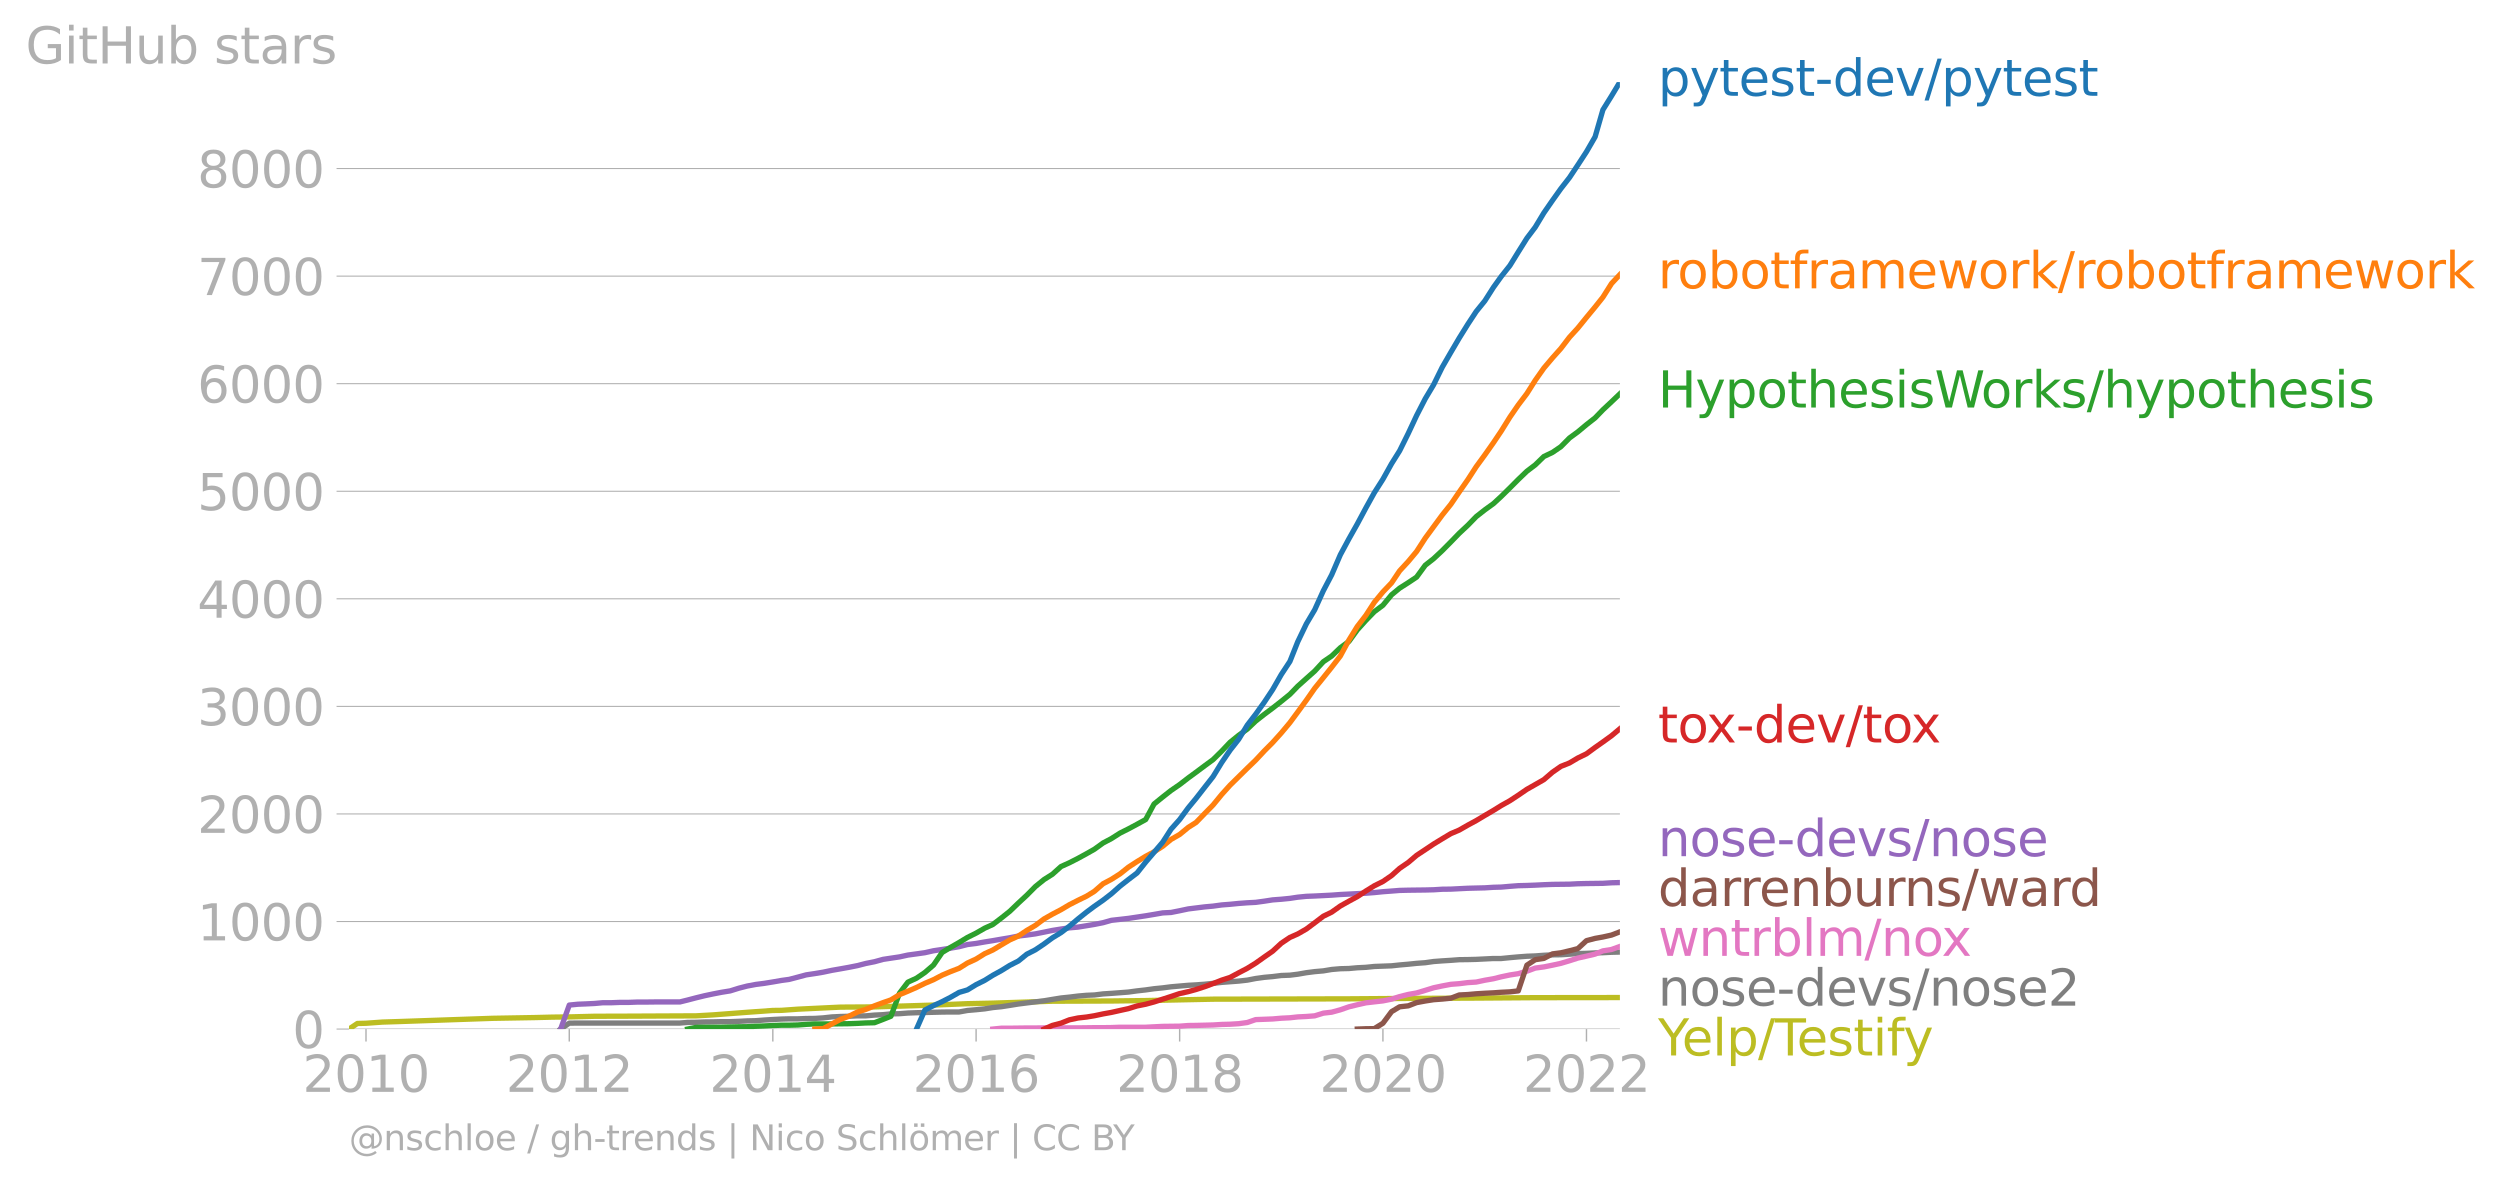 <?xml version="1.0" encoding="utf-8" standalone="no"?>
<!DOCTYPE svg PUBLIC "-//W3C//DTD SVG 1.1//EN"
  "http://www.w3.org/Graphics/SVG/1.1/DTD/svg11.dtd">
<svg xmlns:xlink="http://www.w3.org/1999/xlink" width="702.505pt" height="332.698pt" viewBox="0 0 702.505 332.698" xmlns="http://www.w3.org/2000/svg" version="1.1">
 <defs>
  <style type="text/css">*{stroke-linejoin: round; stroke-linecap: butt}</style>
 </defs>
 <g id="figure_1">
  <g id="patch_1">
   <path d="M 0 332.698 
L 702.505 332.698 
L 702.505 0 
L 0 0 
L 0 332.698 
z
" style="fill: none"/>
  </g>
  <g id="axes_1">
   <g id="patch_2">
    <path d="M 98.073 289.171 
L 455.193 289.171 
L 455.193 23.059 
L 98.073 23.059 
L 98.073 289.171 
z
" style="fill: none"/>
   </g>
   <g id="matplotlib.axis_1">
    <g id="xtick_1">
     <g id="line2d_1">
      <defs>
       <path id="ma6ccd6f52a" d="M 0 0 
L 0 3.5 
" style="stroke: #b0b0b0; stroke-width: 0.4"/>
      </defs>
      <g>
       <use xlink:href="#ma6ccd6f52a" x="102.846" y="289.171" style="fill: #b0b0b0; stroke: #b0b0b0; stroke-width: 0.4"/>
      </g>
     </g>
     <g id="text_1">
      <!-- 2010 -->
      <g style="fill: #b0b0b0" transform="translate(85.031 306.808)scale(0.14 -0.14)">
       <defs>
        <path id="DejaVuSans-32" d="M 1228 531 
L 3431 531 
L 3431 0 
L 469 0 
L 469 531 
Q 828 903 1448 1529 
Q 2069 2156 2228 2338 
Q 2531 2678 2651 2914 
Q 2772 3150 2772 3378 
Q 2772 3750 2511 3984 
Q 2250 4219 1831 4219 
Q 1534 4219 1204 4116 
Q 875 4013 500 3803 
L 500 4441 
Q 881 4594 1212 4672 
Q 1544 4750 1819 4750 
Q 2544 4750 2975 4387 
Q 3406 4025 3406 3419 
Q 3406 3131 3298 2873 
Q 3191 2616 2906 2266 
Q 2828 2175 2409 1742 
Q 1991 1309 1228 531 
z
" transform="scale(0.016)"/>
        <path id="DejaVuSans-30" d="M 2034 4250 
Q 1547 4250 1301 3770 
Q 1056 3291 1056 2328 
Q 1056 1369 1301 889 
Q 1547 409 2034 409 
Q 2525 409 2770 889 
Q 3016 1369 3016 2328 
Q 3016 3291 2770 3770 
Q 2525 4250 2034 4250 
z
M 2034 4750 
Q 2819 4750 3233 4129 
Q 3647 3509 3647 2328 
Q 3647 1150 3233 529 
Q 2819 -91 2034 -91 
Q 1250 -91 836 529 
Q 422 1150 422 2328 
Q 422 3509 836 4129 
Q 1250 4750 2034 4750 
z
" transform="scale(0.016)"/>
        <path id="DejaVuSans-31" d="M 794 531 
L 1825 531 
L 1825 4091 
L 703 3866 
L 703 4441 
L 1819 4666 
L 2450 4666 
L 2450 531 
L 3481 531 
L 3481 0 
L 794 0 
L 794 531 
z
" transform="scale(0.016)"/>
       </defs>
       <use xlink:href="#DejaVuSans-32"/>
       <use xlink:href="#DejaVuSans-30" x="63.623"/>
       <use xlink:href="#DejaVuSans-31" x="127.246"/>
       <use xlink:href="#DejaVuSans-30" x="190.869"/>
      </g>
     </g>
    </g>
    <g id="xtick_2">
     <g id="line2d_2">
      <g>
       <use xlink:href="#ma6ccd6f52a" x="159.967" y="289.171" style="fill: #b0b0b0; stroke: #b0b0b0; stroke-width: 0.4"/>
      </g>
     </g>
     <g id="text_2">
      <!-- 2012 -->
      <g style="fill: #b0b0b0" transform="translate(142.152 306.808)scale(0.14 -0.14)">
       <use xlink:href="#DejaVuSans-32"/>
       <use xlink:href="#DejaVuSans-30" x="63.623"/>
       <use xlink:href="#DejaVuSans-31" x="127.246"/>
       <use xlink:href="#DejaVuSans-32" x="190.869"/>
      </g>
     </g>
    </g>
    <g id="xtick_3">
     <g id="line2d_3">
      <g>
       <use xlink:href="#ma6ccd6f52a" x="217.165" y="289.171" style="fill: #b0b0b0; stroke: #b0b0b0; stroke-width: 0.4"/>
      </g>
     </g>
     <g id="text_3">
      <!-- 2014 -->
      <g style="fill: #b0b0b0" transform="translate(199.35 306.808)scale(0.14 -0.14)">
       <defs>
        <path id="DejaVuSans-34" d="M 2419 4116 
L 825 1625 
L 2419 1625 
L 2419 4116 
z
M 2253 4666 
L 3047 4666 
L 3047 1625 
L 3713 1625 
L 3713 1100 
L 3047 1100 
L 3047 0 
L 2419 0 
L 2419 1100 
L 313 1100 
L 313 1709 
L 2253 4666 
z
" transform="scale(0.016)"/>
       </defs>
       <use xlink:href="#DejaVuSans-32"/>
       <use xlink:href="#DejaVuSans-30" x="63.623"/>
       <use xlink:href="#DejaVuSans-31" x="127.246"/>
       <use xlink:href="#DejaVuSans-34" x="190.869"/>
      </g>
     </g>
    </g>
    <g id="xtick_4">
     <g id="line2d_4">
      <g>
       <use xlink:href="#ma6ccd6f52a" x="274.286" y="289.171" style="fill: #b0b0b0; stroke: #b0b0b0; stroke-width: 0.4"/>
      </g>
     </g>
     <g id="text_4">
      <!-- 2016 -->
      <g style="fill: #b0b0b0" transform="translate(256.471 306.808)scale(0.14 -0.14)">
       <defs>
        <path id="DejaVuSans-36" d="M 2113 2584 
Q 1688 2584 1439 2293 
Q 1191 2003 1191 1497 
Q 1191 994 1439 701 
Q 1688 409 2113 409 
Q 2538 409 2786 701 
Q 3034 994 3034 1497 
Q 3034 2003 2786 2293 
Q 2538 2584 2113 2584 
z
M 3366 4563 
L 3366 3988 
Q 3128 4100 2886 4159 
Q 2644 4219 2406 4219 
Q 1781 4219 1451 3797 
Q 1122 3375 1075 2522 
Q 1259 2794 1537 2939 
Q 1816 3084 2150 3084 
Q 2853 3084 3261 2657 
Q 3669 2231 3669 1497 
Q 3669 778 3244 343 
Q 2819 -91 2113 -91 
Q 1303 -91 875 529 
Q 447 1150 447 2328 
Q 447 3434 972 4092 
Q 1497 4750 2381 4750 
Q 2619 4750 2861 4703 
Q 3103 4656 3366 4563 
z
" transform="scale(0.016)"/>
       </defs>
       <use xlink:href="#DejaVuSans-32"/>
       <use xlink:href="#DejaVuSans-30" x="63.623"/>
       <use xlink:href="#DejaVuSans-31" x="127.246"/>
       <use xlink:href="#DejaVuSans-36" x="190.869"/>
      </g>
     </g>
    </g>
    <g id="xtick_5">
     <g id="line2d_5">
      <g>
       <use xlink:href="#ma6ccd6f52a" x="331.484" y="289.171" style="fill: #b0b0b0; stroke: #b0b0b0; stroke-width: 0.4"/>
      </g>
     </g>
     <g id="text_5">
      <!-- 2018 -->
      <g style="fill: #b0b0b0" transform="translate(313.669 306.808)scale(0.14 -0.14)">
       <defs>
        <path id="DejaVuSans-38" d="M 2034 2216 
Q 1584 2216 1326 1975 
Q 1069 1734 1069 1313 
Q 1069 891 1326 650 
Q 1584 409 2034 409 
Q 2484 409 2743 651 
Q 3003 894 3003 1313 
Q 3003 1734 2745 1975 
Q 2488 2216 2034 2216 
z
M 1403 2484 
Q 997 2584 770 2862 
Q 544 3141 544 3541 
Q 544 4100 942 4425 
Q 1341 4750 2034 4750 
Q 2731 4750 3128 4425 
Q 3525 4100 3525 3541 
Q 3525 3141 3298 2862 
Q 3072 2584 2669 2484 
Q 3125 2378 3379 2068 
Q 3634 1759 3634 1313 
Q 3634 634 3220 271 
Q 2806 -91 2034 -91 
Q 1263 -91 848 271 
Q 434 634 434 1313 
Q 434 1759 690 2068 
Q 947 2378 1403 2484 
z
M 1172 3481 
Q 1172 3119 1398 2916 
Q 1625 2713 2034 2713 
Q 2441 2713 2670 2916 
Q 2900 3119 2900 3481 
Q 2900 3844 2670 4047 
Q 2441 4250 2034 4250 
Q 1625 4250 1398 4047 
Q 1172 3844 1172 3481 
z
" transform="scale(0.016)"/>
       </defs>
       <use xlink:href="#DejaVuSans-32"/>
       <use xlink:href="#DejaVuSans-30" x="63.623"/>
       <use xlink:href="#DejaVuSans-31" x="127.246"/>
       <use xlink:href="#DejaVuSans-38" x="190.869"/>
      </g>
     </g>
    </g>
    <g id="xtick_6">
     <g id="line2d_6">
      <g>
       <use xlink:href="#ma6ccd6f52a" x="388.605" y="289.171" style="fill: #b0b0b0; stroke: #b0b0b0; stroke-width: 0.4"/>
      </g>
     </g>
     <g id="text_6">
      <!-- 2020 -->
      <g style="fill: #b0b0b0" transform="translate(370.79 306.808)scale(0.14 -0.14)">
       <use xlink:href="#DejaVuSans-32"/>
       <use xlink:href="#DejaVuSans-30" x="63.623"/>
       <use xlink:href="#DejaVuSans-32" x="127.246"/>
       <use xlink:href="#DejaVuSans-30" x="190.869"/>
      </g>
     </g>
    </g>
    <g id="xtick_7">
     <g id="line2d_7">
      <g>
       <use xlink:href="#ma6ccd6f52a" x="445.803" y="289.171" style="fill: #b0b0b0; stroke: #b0b0b0; stroke-width: 0.4"/>
      </g>
     </g>
     <g id="text_7">
      <!-- 2022 -->
      <g style="fill: #b0b0b0" transform="translate(427.988 306.808)scale(0.14 -0.14)">
       <use xlink:href="#DejaVuSans-32"/>
       <use xlink:href="#DejaVuSans-30" x="63.623"/>
       <use xlink:href="#DejaVuSans-32" x="127.246"/>
       <use xlink:href="#DejaVuSans-32" x="190.869"/>
      </g>
     </g>
    </g>
   </g>
   <g id="matplotlib.axis_2">
    <g id="ytick_1">
     <g id="line2d_8">
      <path d="M 98.073 289.171 
L 455.193 289.171 
" clip-path="url(#p04bb28c463)" style="fill: none; stroke: #b0b0b0; stroke-width: 0.3; stroke-linecap: square"/>
     </g>
     <g id="line2d_9">
      <defs>
       <path id="m6ac6014860" d="M 0 0 
L -3.5 0 
" style="stroke: #b0b0b0; stroke-width: 0.3"/>
      </defs>
      <g>
       <use xlink:href="#m6ac6014860" x="98.073" y="289.171" style="fill: #b0b0b0; stroke: #b0b0b0; stroke-width: 0.3"/>
      </g>
     </g>
     <g id="text_8">
      <!-- 0 -->
      <g style="fill: #b0b0b0" transform="translate(82.166 294.49)scale(0.14 -0.14)">
       <use xlink:href="#DejaVuSans-30"/>
      </g>
     </g>
    </g>
    <g id="ytick_2">
     <g id="line2d_10">
      <path d="M 98.073 258.944 
L 455.193 258.944 
" clip-path="url(#p04bb28c463)" style="fill: none; stroke: #b0b0b0; stroke-width: 0.3; stroke-linecap: square"/>
     </g>
     <g id="line2d_11">
      <g>
       <use xlink:href="#m6ac6014860" x="98.073" y="258.944" style="fill: #b0b0b0; stroke: #b0b0b0; stroke-width: 0.3"/>
      </g>
     </g>
     <g id="text_9">
      <!-- 1000 -->
      <g style="fill: #b0b0b0" transform="translate(55.443 264.263)scale(0.14 -0.14)">
       <use xlink:href="#DejaVuSans-31"/>
       <use xlink:href="#DejaVuSans-30" x="63.623"/>
       <use xlink:href="#DejaVuSans-30" x="127.246"/>
       <use xlink:href="#DejaVuSans-30" x="190.869"/>
      </g>
     </g>
    </g>
    <g id="ytick_3">
     <g id="line2d_12">
      <path d="M 98.073 228.718 
L 455.193 228.718 
" clip-path="url(#p04bb28c463)" style="fill: none; stroke: #b0b0b0; stroke-width: 0.3; stroke-linecap: square"/>
     </g>
     <g id="line2d_13">
      <g>
       <use xlink:href="#m6ac6014860" x="98.073" y="228.718" style="fill: #b0b0b0; stroke: #b0b0b0; stroke-width: 0.3"/>
      </g>
     </g>
     <g id="text_10">
      <!-- 2000 -->
      <g style="fill: #b0b0b0" transform="translate(55.443 234.037)scale(0.14 -0.14)">
       <use xlink:href="#DejaVuSans-32"/>
       <use xlink:href="#DejaVuSans-30" x="63.623"/>
       <use xlink:href="#DejaVuSans-30" x="127.246"/>
       <use xlink:href="#DejaVuSans-30" x="190.869"/>
      </g>
     </g>
    </g>
    <g id="ytick_4">
     <g id="line2d_14">
      <path d="M 98.073 198.492 
L 455.193 198.492 
" clip-path="url(#p04bb28c463)" style="fill: none; stroke: #b0b0b0; stroke-width: 0.3; stroke-linecap: square"/>
     </g>
     <g id="line2d_15">
      <g>
       <use xlink:href="#m6ac6014860" x="98.073" y="198.492" style="fill: #b0b0b0; stroke: #b0b0b0; stroke-width: 0.3"/>
      </g>
     </g>
     <g id="text_11">
      <!-- 3000 -->
      <g style="fill: #b0b0b0" transform="translate(55.443 203.811)scale(0.14 -0.14)">
       <defs>
        <path id="DejaVuSans-33" d="M 2597 2516 
Q 3050 2419 3304 2112 
Q 3559 1806 3559 1356 
Q 3559 666 3084 287 
Q 2609 -91 1734 -91 
Q 1441 -91 1130 -33 
Q 819 25 488 141 
L 488 750 
Q 750 597 1062 519 
Q 1375 441 1716 441 
Q 2309 441 2620 675 
Q 2931 909 2931 1356 
Q 2931 1769 2642 2001 
Q 2353 2234 1838 2234 
L 1294 2234 
L 1294 2753 
L 1863 2753 
Q 2328 2753 2575 2939 
Q 2822 3125 2822 3475 
Q 2822 3834 2567 4026 
Q 2313 4219 1838 4219 
Q 1578 4219 1281 4162 
Q 984 4106 628 3988 
L 628 4550 
Q 988 4650 1302 4700 
Q 1616 4750 1894 4750 
Q 2613 4750 3031 4423 
Q 3450 4097 3450 3541 
Q 3450 3153 3228 2886 
Q 3006 2619 2597 2516 
z
" transform="scale(0.016)"/>
       </defs>
       <use xlink:href="#DejaVuSans-33"/>
       <use xlink:href="#DejaVuSans-30" x="63.623"/>
       <use xlink:href="#DejaVuSans-30" x="127.246"/>
       <use xlink:href="#DejaVuSans-30" x="190.869"/>
      </g>
     </g>
    </g>
    <g id="ytick_5">
     <g id="line2d_16">
      <path d="M 98.073 168.266 
L 455.193 168.266 
" clip-path="url(#p04bb28c463)" style="fill: none; stroke: #b0b0b0; stroke-width: 0.3; stroke-linecap: square"/>
     </g>
     <g id="line2d_17">
      <g>
       <use xlink:href="#m6ac6014860" x="98.073" y="168.266" style="fill: #b0b0b0; stroke: #b0b0b0; stroke-width: 0.3"/>
      </g>
     </g>
     <g id="text_12">
      <!-- 4000 -->
      <g style="fill: #b0b0b0" transform="translate(55.443 173.585)scale(0.14 -0.14)">
       <use xlink:href="#DejaVuSans-34"/>
       <use xlink:href="#DejaVuSans-30" x="63.623"/>
       <use xlink:href="#DejaVuSans-30" x="127.246"/>
       <use xlink:href="#DejaVuSans-30" x="190.869"/>
      </g>
     </g>
    </g>
    <g id="ytick_6">
     <g id="line2d_18">
      <path d="M 98.073 138.039 
L 455.193 138.039 
" clip-path="url(#p04bb28c463)" style="fill: none; stroke: #b0b0b0; stroke-width: 0.3; stroke-linecap: square"/>
     </g>
     <g id="line2d_19">
      <g>
       <use xlink:href="#m6ac6014860" x="98.073" y="138.039" style="fill: #b0b0b0; stroke: #b0b0b0; stroke-width: 0.3"/>
      </g>
     </g>
     <g id="text_13">
      <!-- 5000 -->
      <g style="fill: #b0b0b0" transform="translate(55.443 143.358)scale(0.14 -0.14)">
       <defs>
        <path id="DejaVuSans-35" d="M 691 4666 
L 3169 4666 
L 3169 4134 
L 1269 4134 
L 1269 2991 
Q 1406 3038 1543 3061 
Q 1681 3084 1819 3084 
Q 2600 3084 3056 2656 
Q 3513 2228 3513 1497 
Q 3513 744 3044 326 
Q 2575 -91 1722 -91 
Q 1428 -91 1123 -41 
Q 819 9 494 109 
L 494 744 
Q 775 591 1075 516 
Q 1375 441 1709 441 
Q 2250 441 2565 725 
Q 2881 1009 2881 1497 
Q 2881 1984 2565 2268 
Q 2250 2553 1709 2553 
Q 1456 2553 1204 2497 
Q 953 2441 691 2322 
L 691 4666 
z
" transform="scale(0.016)"/>
       </defs>
       <use xlink:href="#DejaVuSans-35"/>
       <use xlink:href="#DejaVuSans-30" x="63.623"/>
       <use xlink:href="#DejaVuSans-30" x="127.246"/>
       <use xlink:href="#DejaVuSans-30" x="190.869"/>
      </g>
     </g>
    </g>
    <g id="ytick_7">
     <g id="line2d_20">
      <path d="M 98.073 107.813 
L 455.193 107.813 
" clip-path="url(#p04bb28c463)" style="fill: none; stroke: #b0b0b0; stroke-width: 0.3; stroke-linecap: square"/>
     </g>
     <g id="line2d_21">
      <g>
       <use xlink:href="#m6ac6014860" x="98.073" y="107.813" style="fill: #b0b0b0; stroke: #b0b0b0; stroke-width: 0.3"/>
      </g>
     </g>
     <g id="text_14">
      <!-- 6000 -->
      <g style="fill: #b0b0b0" transform="translate(55.443 113.132)scale(0.14 -0.14)">
       <use xlink:href="#DejaVuSans-36"/>
       <use xlink:href="#DejaVuSans-30" x="63.623"/>
       <use xlink:href="#DejaVuSans-30" x="127.246"/>
       <use xlink:href="#DejaVuSans-30" x="190.869"/>
      </g>
     </g>
    </g>
    <g id="ytick_8">
     <g id="line2d_22">
      <path d="M 98.073 77.587 
L 455.193 77.587 
" clip-path="url(#p04bb28c463)" style="fill: none; stroke: #b0b0b0; stroke-width: 0.3; stroke-linecap: square"/>
     </g>
     <g id="line2d_23">
      <g>
       <use xlink:href="#m6ac6014860" x="98.073" y="77.587" style="fill: #b0b0b0; stroke: #b0b0b0; stroke-width: 0.3"/>
      </g>
     </g>
     <g id="text_15">
      <!-- 7000 -->
      <g style="fill: #b0b0b0" transform="translate(55.443 82.906)scale(0.14 -0.14)">
       <defs>
        <path id="DejaVuSans-37" d="M 525 4666 
L 3525 4666 
L 3525 4397 
L 1831 0 
L 1172 0 
L 2766 4134 
L 525 4134 
L 525 4666 
z
" transform="scale(0.016)"/>
       </defs>
       <use xlink:href="#DejaVuSans-37"/>
       <use xlink:href="#DejaVuSans-30" x="63.623"/>
       <use xlink:href="#DejaVuSans-30" x="127.246"/>
       <use xlink:href="#DejaVuSans-30" x="190.869"/>
      </g>
     </g>
    </g>
    <g id="ytick_9">
     <g id="line2d_24">
      <path d="M 98.073 47.361 
L 455.193 47.361 
" clip-path="url(#p04bb28c463)" style="fill: none; stroke: #b0b0b0; stroke-width: 0.3; stroke-linecap: square"/>
     </g>
     <g id="line2d_25">
      <g>
       <use xlink:href="#m6ac6014860" x="98.073" y="47.361" style="fill: #b0b0b0; stroke: #b0b0b0; stroke-width: 0.3"/>
      </g>
     </g>
     <g id="text_16">
      <!-- 8000 -->
      <g style="fill: #b0b0b0" transform="translate(55.443 52.679)scale(0.14 -0.14)">
       <use xlink:href="#DejaVuSans-38"/>
       <use xlink:href="#DejaVuSans-30" x="63.623"/>
       <use xlink:href="#DejaVuSans-30" x="127.246"/>
       <use xlink:href="#DejaVuSans-30" x="190.869"/>
      </g>
     </g>
    </g>
    <g id="text_17">
     <!-- GitHub stars -->
     <g style="fill: #b0b0b0" transform="translate(7.2 17.838)scale(0.14 -0.14)">
      <defs>
       <path id="DejaVuSans-47" d="M 3809 666 
L 3809 1919 
L 2778 1919 
L 2778 2438 
L 4434 2438 
L 4434 434 
Q 4069 175 3628 42 
Q 3188 -91 2688 -91 
Q 1594 -91 976 548 
Q 359 1188 359 2328 
Q 359 3472 976 4111 
Q 1594 4750 2688 4750 
Q 3144 4750 3555 4637 
Q 3966 4525 4313 4306 
L 4313 3634 
Q 3963 3931 3569 4081 
Q 3175 4231 2741 4231 
Q 1884 4231 1454 3753 
Q 1025 3275 1025 2328 
Q 1025 1384 1454 906 
Q 1884 428 2741 428 
Q 3075 428 3337 486 
Q 3600 544 3809 666 
z
" transform="scale(0.016)"/>
       <path id="DejaVuSans-69" d="M 603 3500 
L 1178 3500 
L 1178 0 
L 603 0 
L 603 3500 
z
M 603 4863 
L 1178 4863 
L 1178 4134 
L 603 4134 
L 603 4863 
z
" transform="scale(0.016)"/>
       <path id="DejaVuSans-74" d="M 1172 4494 
L 1172 3500 
L 2356 3500 
L 2356 3053 
L 1172 3053 
L 1172 1153 
Q 1172 725 1289 603 
Q 1406 481 1766 481 
L 2356 481 
L 2356 0 
L 1766 0 
Q 1100 0 847 248 
Q 594 497 594 1153 
L 594 3053 
L 172 3053 
L 172 3500 
L 594 3500 
L 594 4494 
L 1172 4494 
z
" transform="scale(0.016)"/>
       <path id="DejaVuSans-48" d="M 628 4666 
L 1259 4666 
L 1259 2753 
L 3553 2753 
L 3553 4666 
L 4184 4666 
L 4184 0 
L 3553 0 
L 3553 2222 
L 1259 2222 
L 1259 0 
L 628 0 
L 628 4666 
z
" transform="scale(0.016)"/>
       <path id="DejaVuSans-75" d="M 544 1381 
L 544 3500 
L 1119 3500 
L 1119 1403 
Q 1119 906 1312 657 
Q 1506 409 1894 409 
Q 2359 409 2629 706 
Q 2900 1003 2900 1516 
L 2900 3500 
L 3475 3500 
L 3475 0 
L 2900 0 
L 2900 538 
Q 2691 219 2414 64 
Q 2138 -91 1772 -91 
Q 1169 -91 856 284 
Q 544 659 544 1381 
z
M 1991 3584 
L 1991 3584 
z
" transform="scale(0.016)"/>
       <path id="DejaVuSans-62" d="M 3116 1747 
Q 3116 2381 2855 2742 
Q 2594 3103 2138 3103 
Q 1681 3103 1420 2742 
Q 1159 2381 1159 1747 
Q 1159 1113 1420 752 
Q 1681 391 2138 391 
Q 2594 391 2855 752 
Q 3116 1113 3116 1747 
z
M 1159 2969 
Q 1341 3281 1617 3432 
Q 1894 3584 2278 3584 
Q 2916 3584 3314 3078 
Q 3713 2572 3713 1747 
Q 3713 922 3314 415 
Q 2916 -91 2278 -91 
Q 1894 -91 1617 61 
Q 1341 213 1159 525 
L 1159 0 
L 581 0 
L 581 4863 
L 1159 4863 
L 1159 2969 
z
" transform="scale(0.016)"/>
       <path id="DejaVuSans-20" transform="scale(0.016)"/>
       <path id="DejaVuSans-73" d="M 2834 3397 
L 2834 2853 
Q 2591 2978 2328 3040 
Q 2066 3103 1784 3103 
Q 1356 3103 1142 2972 
Q 928 2841 928 2578 
Q 928 2378 1081 2264 
Q 1234 2150 1697 2047 
L 1894 2003 
Q 2506 1872 2764 1633 
Q 3022 1394 3022 966 
Q 3022 478 2636 193 
Q 2250 -91 1575 -91 
Q 1294 -91 989 -36 
Q 684 19 347 128 
L 347 722 
Q 666 556 975 473 
Q 1284 391 1588 391 
Q 1994 391 2212 530 
Q 2431 669 2431 922 
Q 2431 1156 2273 1281 
Q 2116 1406 1581 1522 
L 1381 1569 
Q 847 1681 609 1914 
Q 372 2147 372 2553 
Q 372 3047 722 3315 
Q 1072 3584 1716 3584 
Q 2034 3584 2315 3537 
Q 2597 3491 2834 3397 
z
" transform="scale(0.016)"/>
       <path id="DejaVuSans-61" d="M 2194 1759 
Q 1497 1759 1228 1600 
Q 959 1441 959 1056 
Q 959 750 1161 570 
Q 1363 391 1709 391 
Q 2188 391 2477 730 
Q 2766 1069 2766 1631 
L 2766 1759 
L 2194 1759 
z
M 3341 1997 
L 3341 0 
L 2766 0 
L 2766 531 
Q 2569 213 2275 61 
Q 1981 -91 1556 -91 
Q 1019 -91 701 211 
Q 384 513 384 1019 
Q 384 1609 779 1909 
Q 1175 2209 1959 2209 
L 2766 2209 
L 2766 2266 
Q 2766 2663 2505 2880 
Q 2244 3097 1772 3097 
Q 1472 3097 1187 3025 
Q 903 2953 641 2809 
L 641 3341 
Q 956 3463 1253 3523 
Q 1550 3584 1831 3584 
Q 2591 3584 2966 3190 
Q 3341 2797 3341 1997 
z
" transform="scale(0.016)"/>
       <path id="DejaVuSans-72" d="M 2631 2963 
Q 2534 3019 2420 3045 
Q 2306 3072 2169 3072 
Q 1681 3072 1420 2755 
Q 1159 2438 1159 1844 
L 1159 0 
L 581 0 
L 581 3500 
L 1159 3500 
L 1159 2956 
Q 1341 3275 1631 3429 
Q 1922 3584 2338 3584 
Q 2397 3584 2469 3576 
Q 2541 3569 2628 3553 
L 2631 2963 
z
" transform="scale(0.016)"/>
      </defs>
      <use xlink:href="#DejaVuSans-47"/>
      <use xlink:href="#DejaVuSans-69" x="77.49"/>
      <use xlink:href="#DejaVuSans-74" x="105.273"/>
      <use xlink:href="#DejaVuSans-48" x="144.482"/>
      <use xlink:href="#DejaVuSans-75" x="219.678"/>
      <use xlink:href="#DejaVuSans-62" x="283.057"/>
      <use xlink:href="#DejaVuSans-20" x="346.533"/>
      <use xlink:href="#DejaVuSans-73" x="378.32"/>
      <use xlink:href="#DejaVuSans-74" x="430.42"/>
      <use xlink:href="#DejaVuSans-61" x="469.629"/>
      <use xlink:href="#DejaVuSans-72" x="530.908"/>
      <use xlink:href="#DejaVuSans-73" x="572.021"/>
     </g>
    </g>
   </g>
   <g id="line2d_26">
    <path d="M 98.073 289.171 
L 100.421 287.599 
L 102.846 287.538 
L 107.463 287.206 
L 112.236 287.055 
L 138.449 286.148 
L 150.42 285.936 
L 155.194 285.816 
L 159.967 285.755 
L 167.087 285.574 
L 176.633 285.544 
L 195.647 285.453 
L 200.42 285.181 
L 209.967 284.455 
L 217.165 283.942 
L 219.591 283.911 
L 224.208 283.579 
L 236.179 283.005 
L 245.726 282.944 
L 250.342 282.793 
L 262.314 282.43 
L 271.86 282.037 
L 278.981 281.886 
L 295.725 281.342 
L 312.314 281.282 
L 317.087 281.221 
L 321.938 281.161 
L 340.874 280.768 
L 379.059 280.677 
L 395.725 280.556 
L 414.818 280.465 
L 431.406 280.345 
L 455.193 280.314 
L 455.193 280.314 
" clip-path="url(#p04bb28c463)" style="fill: none; stroke: #bcbd22; stroke-width: 1.5; stroke-linecap: square"/>
   </g>
   <g id="line2d_27">
    <path d="M 157.541 289.171 
L 159.967 287.508 
L 162.392 287.478 
L 164.661 287.478 
L 167.087 287.478 
L 169.435 287.478 
L 171.86 287.478 
L 174.208 287.478 
L 176.633 287.478 
L 179.059 287.478 
L 181.406 287.478 
L 183.832 287.478 
L 186.179 287.478 
L 188.605 287.478 
L 191.031 287.478 
L 193.222 287.297 
L 195.647 287.266 
L 197.995 287.176 
L 200.42 287.146 
L 202.768 287.085 
L 205.193 287.085 
L 207.619 286.994 
L 209.967 286.873 
L 212.392 286.813 
L 214.74 286.632 
L 217.165 286.481 
L 219.591 286.36 
L 221.782 286.299 
L 224.208 286.299 
L 226.555 286.208 
L 228.981 286.178 
L 231.328 286.027 
L 233.754 285.755 
L 236.179 285.634 
L 238.527 285.574 
L 240.952 285.453 
L 243.3 285.453 
L 245.726 285.241 
L 248.151 285.12 
L 250.342 284.909 
L 252.768 284.848 
L 255.115 284.667 
L 257.541 284.576 
L 259.888 284.516 
L 262.314 284.455 
L 264.74 284.395 
L 267.087 284.365 
L 269.513 284.365 
L 271.86 283.942 
L 274.286 283.73 
L 276.711 283.488 
L 278.981 283.125 
L 281.406 282.884 
L 283.754 282.521 
L 286.179 282.128 
L 288.527 281.826 
L 290.952 281.523 
L 293.378 281.221 
L 295.725 280.828 
L 298.151 280.435 
L 300.499 280.193 
L 302.924 279.891 
L 305.35 279.68 
L 307.541 279.589 
L 309.966 279.287 
L 312.314 279.136 
L 314.739 278.954 
L 317.087 278.773 
L 319.513 278.44 
L 321.938 278.168 
L 324.286 277.836 
L 326.711 277.594 
L 329.059 277.292 
L 331.484 277.08 
L 333.91 276.869 
L 336.101 276.748 
L 338.527 276.566 
L 340.874 276.325 
L 343.3 276.052 
L 345.647 275.871 
L 348.073 275.69 
L 350.498 275.418 
L 352.846 274.964 
L 355.272 274.632 
L 357.619 274.42 
L 360.045 274.118 
L 362.47 274.027 
L 364.661 273.755 
L 367.087 273.332 
L 369.434 273.03 
L 371.86 272.818 
L 374.207 272.425 
L 376.633 272.214 
L 379.059 272.153 
L 381.406 271.942 
L 383.832 271.821 
L 386.179 271.579 
L 388.605 271.488 
L 391.03 271.398 
L 393.3 271.156 
L 395.725 270.944 
L 398.073 270.702 
L 400.498 270.521 
L 402.846 270.189 
L 405.271 270.007 
L 407.697 269.856 
L 410.045 269.675 
L 412.47 269.644 
L 414.818 269.584 
L 417.243 269.463 
L 419.669 269.342 
L 421.86 269.342 
L 424.286 269.1 
L 426.633 268.889 
L 429.059 268.707 
L 431.406 268.617 
L 433.832 268.435 
L 436.257 268.315 
L 438.605 268.284 
L 441.03 268.133 
L 443.378 267.952 
L 445.803 267.891 
L 448.229 267.77 
L 450.42 267.71 
L 452.846 267.589 
L 455.193 267.529 
" clip-path="url(#p04bb28c463)" style="fill: none; stroke: #7f7f7f; stroke-width: 1.5; stroke-linecap: square"/>
   </g>
   <g id="line2d_28">
    <path d="M 278.981 289.171 
L 281.406 288.929 
L 283.754 288.929 
L 286.179 288.899 
L 288.527 288.868 
L 290.952 288.868 
L 293.378 288.838 
L 295.725 288.838 
L 298.151 288.838 
L 300.499 288.838 
L 302.924 288.838 
L 305.35 288.808 
L 307.541 288.778 
L 309.966 288.778 
L 312.314 288.747 
L 314.739 288.657 
L 317.087 288.657 
L 319.513 288.657 
L 321.938 288.657 
L 324.286 288.536 
L 326.711 288.415 
L 329.059 288.385 
L 331.484 288.355 
L 333.91 288.173 
L 336.101 288.143 
L 338.527 288.083 
L 340.874 288.022 
L 343.3 287.871 
L 345.647 287.81 
L 348.073 287.659 
L 350.498 287.327 
L 352.846 286.511 
L 355.272 286.42 
L 357.619 286.329 
L 360.045 286.118 
L 362.47 285.997 
L 364.661 285.755 
L 367.087 285.634 
L 369.434 285.453 
L 371.86 284.697 
L 374.207 284.425 
L 376.633 283.76 
L 379.059 282.914 
L 381.406 282.34 
L 383.832 281.795 
L 386.179 281.523 
L 388.605 281.251 
L 391.03 280.768 
L 393.3 280.042 
L 395.725 279.438 
L 398.073 279.015 
L 400.498 278.289 
L 402.846 277.564 
L 405.271 277.05 
L 407.697 276.597 
L 410.045 276.415 
L 412.47 276.113 
L 414.818 275.962 
L 417.243 275.448 
L 419.669 275.025 
L 421.86 274.481 
L 424.286 273.967 
L 426.633 273.604 
L 429.059 272.909 
L 431.406 272.032 
L 433.832 271.7 
L 436.257 271.216 
L 438.605 270.702 
L 441.03 269.977 
L 443.378 269.221 
L 445.803 268.677 
L 448.229 268.103 
L 450.42 267.196 
L 452.846 266.803 
L 455.193 265.957 
" clip-path="url(#p04bb28c463)" style="fill: none; stroke: #e377c2; stroke-width: 1.5; stroke-linecap: square"/>
   </g>
   <g id="text_18">
    <!-- pytest-dev/pytest -->
    <g style="fill: #1f77b4" transform="translate(465.907 26.922)scale(0.14 -0.14)">
     <defs>
      <path id="DejaVuSans-70" d="M 1159 525 
L 1159 -1331 
L 581 -1331 
L 581 3500 
L 1159 3500 
L 1159 2969 
Q 1341 3281 1617 3432 
Q 1894 3584 2278 3584 
Q 2916 3584 3314 3078 
Q 3713 2572 3713 1747 
Q 3713 922 3314 415 
Q 2916 -91 2278 -91 
Q 1894 -91 1617 61 
Q 1341 213 1159 525 
z
M 3116 1747 
Q 3116 2381 2855 2742 
Q 2594 3103 2138 3103 
Q 1681 3103 1420 2742 
Q 1159 2381 1159 1747 
Q 1159 1113 1420 752 
Q 1681 391 2138 391 
Q 2594 391 2855 752 
Q 3116 1113 3116 1747 
z
" transform="scale(0.016)"/>
      <path id="DejaVuSans-79" d="M 2059 -325 
Q 1816 -950 1584 -1140 
Q 1353 -1331 966 -1331 
L 506 -1331 
L 506 -850 
L 844 -850 
Q 1081 -850 1212 -737 
Q 1344 -625 1503 -206 
L 1606 56 
L 191 3500 
L 800 3500 
L 1894 763 
L 2988 3500 
L 3597 3500 
L 2059 -325 
z
" transform="scale(0.016)"/>
      <path id="DejaVuSans-65" d="M 3597 1894 
L 3597 1613 
L 953 1613 
Q 991 1019 1311 708 
Q 1631 397 2203 397 
Q 2534 397 2845 478 
Q 3156 559 3463 722 
L 3463 178 
Q 3153 47 2828 -22 
Q 2503 -91 2169 -91 
Q 1331 -91 842 396 
Q 353 884 353 1716 
Q 353 2575 817 3079 
Q 1281 3584 2069 3584 
Q 2775 3584 3186 3129 
Q 3597 2675 3597 1894 
z
M 3022 2063 
Q 3016 2534 2758 2815 
Q 2500 3097 2075 3097 
Q 1594 3097 1305 2825 
Q 1016 2553 972 2059 
L 3022 2063 
z
" transform="scale(0.016)"/>
      <path id="DejaVuSans-2d" d="M 313 2009 
L 1997 2009 
L 1997 1497 
L 313 1497 
L 313 2009 
z
" transform="scale(0.016)"/>
      <path id="DejaVuSans-64" d="M 2906 2969 
L 2906 4863 
L 3481 4863 
L 3481 0 
L 2906 0 
L 2906 525 
Q 2725 213 2448 61 
Q 2172 -91 1784 -91 
Q 1150 -91 751 415 
Q 353 922 353 1747 
Q 353 2572 751 3078 
Q 1150 3584 1784 3584 
Q 2172 3584 2448 3432 
Q 2725 3281 2906 2969 
z
M 947 1747 
Q 947 1113 1208 752 
Q 1469 391 1925 391 
Q 2381 391 2643 752 
Q 2906 1113 2906 1747 
Q 2906 2381 2643 2742 
Q 2381 3103 1925 3103 
Q 1469 3103 1208 2742 
Q 947 2381 947 1747 
z
" transform="scale(0.016)"/>
      <path id="DejaVuSans-76" d="M 191 3500 
L 800 3500 
L 1894 563 
L 2988 3500 
L 3597 3500 
L 2284 0 
L 1503 0 
L 191 3500 
z
" transform="scale(0.016)"/>
      <path id="DejaVuSans-2f" d="M 1625 4666 
L 2156 4666 
L 531 -594 
L 0 -594 
L 1625 4666 
z
" transform="scale(0.016)"/>
     </defs>
     <use xlink:href="#DejaVuSans-70"/>
     <use xlink:href="#DejaVuSans-79" x="63.477"/>
     <use xlink:href="#DejaVuSans-74" x="122.656"/>
     <use xlink:href="#DejaVuSans-65" x="161.865"/>
     <use xlink:href="#DejaVuSans-73" x="223.389"/>
     <use xlink:href="#DejaVuSans-74" x="275.488"/>
     <use xlink:href="#DejaVuSans-2d" x="314.697"/>
     <use xlink:href="#DejaVuSans-64" x="350.781"/>
     <use xlink:href="#DejaVuSans-65" x="414.258"/>
     <use xlink:href="#DejaVuSans-76" x="475.781"/>
     <use xlink:href="#DejaVuSans-2f" x="534.961"/>
     <use xlink:href="#DejaVuSans-70" x="568.652"/>
     <use xlink:href="#DejaVuSans-79" x="632.129"/>
     <use xlink:href="#DejaVuSans-74" x="691.309"/>
     <use xlink:href="#DejaVuSans-65" x="730.518"/>
     <use xlink:href="#DejaVuSans-73" x="792.041"/>
     <use xlink:href="#DejaVuSans-74" x="844.141"/>
    </g>
   </g>
   <g id="text_19">
    <!-- robotframework/robotframework -->
    <g style="fill: #ff7f0e" transform="translate(465.907 81.027)scale(0.14 -0.14)">
     <defs>
      <path id="DejaVuSans-6f" d="M 1959 3097 
Q 1497 3097 1228 2736 
Q 959 2375 959 1747 
Q 959 1119 1226 758 
Q 1494 397 1959 397 
Q 2419 397 2687 759 
Q 2956 1122 2956 1747 
Q 2956 2369 2687 2733 
Q 2419 3097 1959 3097 
z
M 1959 3584 
Q 2709 3584 3137 3096 
Q 3566 2609 3566 1747 
Q 3566 888 3137 398 
Q 2709 -91 1959 -91 
Q 1206 -91 779 398 
Q 353 888 353 1747 
Q 353 2609 779 3096 
Q 1206 3584 1959 3584 
z
" transform="scale(0.016)"/>
      <path id="DejaVuSans-66" d="M 2375 4863 
L 2375 4384 
L 1825 4384 
Q 1516 4384 1395 4259 
Q 1275 4134 1275 3809 
L 1275 3500 
L 2222 3500 
L 2222 3053 
L 1275 3053 
L 1275 0 
L 697 0 
L 697 3053 
L 147 3053 
L 147 3500 
L 697 3500 
L 697 3744 
Q 697 4328 969 4595 
Q 1241 4863 1831 4863 
L 2375 4863 
z
" transform="scale(0.016)"/>
      <path id="DejaVuSans-6d" d="M 3328 2828 
Q 3544 3216 3844 3400 
Q 4144 3584 4550 3584 
Q 5097 3584 5394 3201 
Q 5691 2819 5691 2113 
L 5691 0 
L 5113 0 
L 5113 2094 
Q 5113 2597 4934 2840 
Q 4756 3084 4391 3084 
Q 3944 3084 3684 2787 
Q 3425 2491 3425 1978 
L 3425 0 
L 2847 0 
L 2847 2094 
Q 2847 2600 2669 2842 
Q 2491 3084 2119 3084 
Q 1678 3084 1418 2786 
Q 1159 2488 1159 1978 
L 1159 0 
L 581 0 
L 581 3500 
L 1159 3500 
L 1159 2956 
Q 1356 3278 1631 3431 
Q 1906 3584 2284 3584 
Q 2666 3584 2933 3390 
Q 3200 3197 3328 2828 
z
" transform="scale(0.016)"/>
      <path id="DejaVuSans-77" d="M 269 3500 
L 844 3500 
L 1563 769 
L 2278 3500 
L 2956 3500 
L 3675 769 
L 4391 3500 
L 4966 3500 
L 4050 0 
L 3372 0 
L 2619 2869 
L 1863 0 
L 1184 0 
L 269 3500 
z
" transform="scale(0.016)"/>
      <path id="DejaVuSans-6b" d="M 581 4863 
L 1159 4863 
L 1159 1991 
L 2875 3500 
L 3609 3500 
L 1753 1863 
L 3688 0 
L 2938 0 
L 1159 1709 
L 1159 0 
L 581 0 
L 581 4863 
z
" transform="scale(0.016)"/>
     </defs>
     <use xlink:href="#DejaVuSans-72"/>
     <use xlink:href="#DejaVuSans-6f" x="38.863"/>
     <use xlink:href="#DejaVuSans-62" x="100.045"/>
     <use xlink:href="#DejaVuSans-6f" x="163.521"/>
     <use xlink:href="#DejaVuSans-74" x="224.703"/>
     <use xlink:href="#DejaVuSans-66" x="263.912"/>
     <use xlink:href="#DejaVuSans-72" x="299.117"/>
     <use xlink:href="#DejaVuSans-61" x="340.23"/>
     <use xlink:href="#DejaVuSans-6d" x="401.51"/>
     <use xlink:href="#DejaVuSans-65" x="498.922"/>
     <use xlink:href="#DejaVuSans-77" x="560.445"/>
     <use xlink:href="#DejaVuSans-6f" x="642.232"/>
     <use xlink:href="#DejaVuSans-72" x="703.414"/>
     <use xlink:href="#DejaVuSans-6b" x="744.527"/>
     <use xlink:href="#DejaVuSans-2f" x="802.438"/>
     <use xlink:href="#DejaVuSans-72" x="836.129"/>
     <use xlink:href="#DejaVuSans-6f" x="874.992"/>
     <use xlink:href="#DejaVuSans-62" x="936.174"/>
     <use xlink:href="#DejaVuSans-6f" x="999.65"/>
     <use xlink:href="#DejaVuSans-74" x="1060.832"/>
     <use xlink:href="#DejaVuSans-66" x="1100.041"/>
     <use xlink:href="#DejaVuSans-72" x="1135.246"/>
     <use xlink:href="#DejaVuSans-61" x="1176.359"/>
     <use xlink:href="#DejaVuSans-6d" x="1237.639"/>
     <use xlink:href="#DejaVuSans-65" x="1335.051"/>
     <use xlink:href="#DejaVuSans-77" x="1396.574"/>
     <use xlink:href="#DejaVuSans-6f" x="1478.361"/>
     <use xlink:href="#DejaVuSans-72" x="1539.543"/>
     <use xlink:href="#DejaVuSans-6b" x="1580.656"/>
    </g>
   </g>
   <g id="text_20">
    <!-- HypothesisWorks/hypothesis -->
    <g style="fill: #2ca02c" transform="translate(465.907 114.517)scale(0.14 -0.14)">
     <defs>
      <path id="DejaVuSans-68" d="M 3513 2113 
L 3513 0 
L 2938 0 
L 2938 2094 
Q 2938 2591 2744 2837 
Q 2550 3084 2163 3084 
Q 1697 3084 1428 2787 
Q 1159 2491 1159 1978 
L 1159 0 
L 581 0 
L 581 4863 
L 1159 4863 
L 1159 2956 
Q 1366 3272 1645 3428 
Q 1925 3584 2291 3584 
Q 2894 3584 3203 3211 
Q 3513 2838 3513 2113 
z
" transform="scale(0.016)"/>
      <path id="DejaVuSans-57" d="M 213 4666 
L 850 4666 
L 1831 722 
L 2809 4666 
L 3519 4666 
L 4500 722 
L 5478 4666 
L 6119 4666 
L 4947 0 
L 4153 0 
L 3169 4050 
L 2175 0 
L 1381 0 
L 213 4666 
z
" transform="scale(0.016)"/>
     </defs>
     <use xlink:href="#DejaVuSans-48"/>
     <use xlink:href="#DejaVuSans-79" x="75.195"/>
     <use xlink:href="#DejaVuSans-70" x="134.375"/>
     <use xlink:href="#DejaVuSans-6f" x="197.852"/>
     <use xlink:href="#DejaVuSans-74" x="259.033"/>
     <use xlink:href="#DejaVuSans-68" x="298.242"/>
     <use xlink:href="#DejaVuSans-65" x="361.621"/>
     <use xlink:href="#DejaVuSans-73" x="423.145"/>
     <use xlink:href="#DejaVuSans-69" x="475.244"/>
     <use xlink:href="#DejaVuSans-73" x="503.027"/>
     <use xlink:href="#DejaVuSans-57" x="555.127"/>
     <use xlink:href="#DejaVuSans-6f" x="648.129"/>
     <use xlink:href="#DejaVuSans-72" x="709.311"/>
     <use xlink:href="#DejaVuSans-6b" x="750.424"/>
     <use xlink:href="#DejaVuSans-73" x="808.334"/>
     <use xlink:href="#DejaVuSans-2f" x="860.434"/>
     <use xlink:href="#DejaVuSans-68" x="894.125"/>
     <use xlink:href="#DejaVuSans-79" x="957.504"/>
     <use xlink:href="#DejaVuSans-70" x="1016.684"/>
     <use xlink:href="#DejaVuSans-6f" x="1080.16"/>
     <use xlink:href="#DejaVuSans-74" x="1141.342"/>
     <use xlink:href="#DejaVuSans-68" x="1180.551"/>
     <use xlink:href="#DejaVuSans-65" x="1243.93"/>
     <use xlink:href="#DejaVuSans-73" x="1305.453"/>
     <use xlink:href="#DejaVuSans-69" x="1357.553"/>
     <use xlink:href="#DejaVuSans-73" x="1385.336"/>
    </g>
   </g>
   <g id="text_21">
    <!-- tox-dev/tox -->
    <g style="fill: #d62728" transform="translate(465.907 208.642)scale(0.14 -0.14)">
     <defs>
      <path id="DejaVuSans-78" d="M 3513 3500 
L 2247 1797 
L 3578 0 
L 2900 0 
L 1881 1375 
L 863 0 
L 184 0 
L 1544 1831 
L 300 3500 
L 978 3500 
L 1906 2253 
L 2834 3500 
L 3513 3500 
z
" transform="scale(0.016)"/>
     </defs>
     <use xlink:href="#DejaVuSans-74"/>
     <use xlink:href="#DejaVuSans-6f" x="39.209"/>
     <use xlink:href="#DejaVuSans-78" x="97.266"/>
     <use xlink:href="#DejaVuSans-2d" x="156.445"/>
     <use xlink:href="#DejaVuSans-64" x="192.529"/>
     <use xlink:href="#DejaVuSans-65" x="256.006"/>
     <use xlink:href="#DejaVuSans-76" x="317.529"/>
     <use xlink:href="#DejaVuSans-2f" x="376.709"/>
     <use xlink:href="#DejaVuSans-74" x="410.4"/>
     <use xlink:href="#DejaVuSans-6f" x="449.609"/>
     <use xlink:href="#DejaVuSans-78" x="507.666"/>
    </g>
   </g>
   <g id="text_22">
    <!-- nose-devs/nose -->
    <g style="fill: #9467bd" transform="translate(465.907 240.593)scale(0.14 -0.14)">
     <defs>
      <path id="DejaVuSans-6e" d="M 3513 2113 
L 3513 0 
L 2938 0 
L 2938 2094 
Q 2938 2591 2744 2837 
Q 2550 3084 2163 3084 
Q 1697 3084 1428 2787 
Q 1159 2491 1159 1978 
L 1159 0 
L 581 0 
L 581 3500 
L 1159 3500 
L 1159 2956 
Q 1366 3272 1645 3428 
Q 1925 3584 2291 3584 
Q 2894 3584 3203 3211 
Q 3513 2838 3513 2113 
z
" transform="scale(0.016)"/>
     </defs>
     <use xlink:href="#DejaVuSans-6e"/>
     <use xlink:href="#DejaVuSans-6f" x="63.379"/>
     <use xlink:href="#DejaVuSans-73" x="124.561"/>
     <use xlink:href="#DejaVuSans-65" x="176.66"/>
     <use xlink:href="#DejaVuSans-2d" x="238.184"/>
     <use xlink:href="#DejaVuSans-64" x="274.268"/>
     <use xlink:href="#DejaVuSans-65" x="337.744"/>
     <use xlink:href="#DejaVuSans-76" x="399.268"/>
     <use xlink:href="#DejaVuSans-73" x="458.447"/>
     <use xlink:href="#DejaVuSans-2f" x="510.547"/>
     <use xlink:href="#DejaVuSans-6e" x="544.238"/>
     <use xlink:href="#DejaVuSans-6f" x="607.617"/>
     <use xlink:href="#DejaVuSans-73" x="668.799"/>
     <use xlink:href="#DejaVuSans-65" x="720.898"/>
    </g>
   </g>
   <g id="text_23">
    <!-- darrenburns/ward -->
    <g style="fill: #8c564b" transform="translate(465.907 254.593)scale(0.14 -0.14)">
     <use xlink:href="#DejaVuSans-64"/>
     <use xlink:href="#DejaVuSans-61" x="63.477"/>
     <use xlink:href="#DejaVuSans-72" x="124.756"/>
     <use xlink:href="#DejaVuSans-72" x="164.119"/>
     <use xlink:href="#DejaVuSans-65" x="202.982"/>
     <use xlink:href="#DejaVuSans-6e" x="264.506"/>
     <use xlink:href="#DejaVuSans-62" x="327.885"/>
     <use xlink:href="#DejaVuSans-75" x="391.361"/>
     <use xlink:href="#DejaVuSans-72" x="454.74"/>
     <use xlink:href="#DejaVuSans-6e" x="494.104"/>
     <use xlink:href="#DejaVuSans-73" x="557.482"/>
     <use xlink:href="#DejaVuSans-2f" x="609.582"/>
     <use xlink:href="#DejaVuSans-77" x="643.273"/>
     <use xlink:href="#DejaVuSans-61" x="725.061"/>
     <use xlink:href="#DejaVuSans-72" x="786.34"/>
     <use xlink:href="#DejaVuSans-64" x="825.703"/>
    </g>
   </g>
   <g id="text_24">
    <!-- wntrblm/nox -->
    <g style="fill: #e377c2" transform="translate(465.907 268.593)scale(0.14 -0.14)">
     <defs>
      <path id="DejaVuSans-6c" d="M 603 4863 
L 1178 4863 
L 1178 0 
L 603 0 
L 603 4863 
z
" transform="scale(0.016)"/>
     </defs>
     <use xlink:href="#DejaVuSans-77"/>
     <use xlink:href="#DejaVuSans-6e" x="81.787"/>
     <use xlink:href="#DejaVuSans-74" x="145.166"/>
     <use xlink:href="#DejaVuSans-72" x="184.375"/>
     <use xlink:href="#DejaVuSans-62" x="225.488"/>
     <use xlink:href="#DejaVuSans-6c" x="288.965"/>
     <use xlink:href="#DejaVuSans-6d" x="316.748"/>
     <use xlink:href="#DejaVuSans-2f" x="414.16"/>
     <use xlink:href="#DejaVuSans-6e" x="447.852"/>
     <use xlink:href="#DejaVuSans-6f" x="511.23"/>
     <use xlink:href="#DejaVuSans-78" x="569.287"/>
    </g>
   </g>
   <g id="text_25">
    <!-- nose-devs/nose2 -->
    <g style="fill: #7f7f7f" transform="translate(465.907 282.593)scale(0.14 -0.14)">
     <use xlink:href="#DejaVuSans-6e"/>
     <use xlink:href="#DejaVuSans-6f" x="63.379"/>
     <use xlink:href="#DejaVuSans-73" x="124.561"/>
     <use xlink:href="#DejaVuSans-65" x="176.66"/>
     <use xlink:href="#DejaVuSans-2d" x="238.184"/>
     <use xlink:href="#DejaVuSans-64" x="274.268"/>
     <use xlink:href="#DejaVuSans-65" x="337.744"/>
     <use xlink:href="#DejaVuSans-76" x="399.268"/>
     <use xlink:href="#DejaVuSans-73" x="458.447"/>
     <use xlink:href="#DejaVuSans-2f" x="510.547"/>
     <use xlink:href="#DejaVuSans-6e" x="544.238"/>
     <use xlink:href="#DejaVuSans-6f" x="607.617"/>
     <use xlink:href="#DejaVuSans-73" x="668.799"/>
     <use xlink:href="#DejaVuSans-65" x="720.898"/>
     <use xlink:href="#DejaVuSans-32" x="782.422"/>
    </g>
   </g>
   <g id="text_26">
    <!-- Yelp/Testify -->
    <g style="fill: #bcbd22" transform="translate(465.907 296.593)scale(0.14 -0.14)">
     <defs>
      <path id="DejaVuSans-59" d="M -13 4666 
L 666 4666 
L 1959 2747 
L 3244 4666 
L 3922 4666 
L 2272 2222 
L 2272 0 
L 1638 0 
L 1638 2222 
L -13 4666 
z
" transform="scale(0.016)"/>
      <path id="DejaVuSans-54" d="M -19 4666 
L 3928 4666 
L 3928 4134 
L 2272 4134 
L 2272 0 
L 1638 0 
L 1638 4134 
L -19 4134 
L -19 4666 
z
" transform="scale(0.016)"/>
     </defs>
     <use xlink:href="#DejaVuSans-59"/>
     <use xlink:href="#DejaVuSans-65" x="47.834"/>
     <use xlink:href="#DejaVuSans-6c" x="109.357"/>
     <use xlink:href="#DejaVuSans-70" x="137.141"/>
     <use xlink:href="#DejaVuSans-2f" x="200.617"/>
     <use xlink:href="#DejaVuSans-54" x="234.309"/>
     <use xlink:href="#DejaVuSans-65" x="278.393"/>
     <use xlink:href="#DejaVuSans-73" x="339.916"/>
     <use xlink:href="#DejaVuSans-74" x="392.016"/>
     <use xlink:href="#DejaVuSans-69" x="431.225"/>
     <use xlink:href="#DejaVuSans-66" x="459.008"/>
     <use xlink:href="#DejaVuSans-79" x="492.463"/>
    </g>
   </g>
   <g id="text_27">
    <!-- @nschloe / gh-trends | Nico Schlömer | CC BY -->
    <g style="fill: #b0b0b0" transform="translate(98.073 323.207)scale(0.097 -0.097)">
     <defs>
      <path id="DejaVuSans-40" d="M 2381 1678 
Q 2381 1231 2603 976 
Q 2825 722 3213 722 
Q 3597 722 3817 978 
Q 4038 1234 4038 1678 
Q 4038 2116 3813 2373 
Q 3588 2631 3206 2631 
Q 2828 2631 2604 2375 
Q 2381 2119 2381 1678 
z
M 4084 744 
Q 3897 503 3655 389 
Q 3413 275 3091 275 
Q 2553 275 2217 664 
Q 1881 1053 1881 1678 
Q 1881 2303 2218 2693 
Q 2556 3084 3091 3084 
Q 3413 3084 3656 2967 
Q 3900 2850 4084 2613 
L 4084 3022 
L 4531 3022 
L 4531 722 
Q 4988 791 5245 1139 
Q 5503 1488 5503 2041 
Q 5503 2375 5404 2669 
Q 5306 2963 5106 3213 
Q 4781 3622 4314 3839 
Q 3847 4056 3297 4056 
Q 2913 4056 2559 3954 
Q 2206 3853 1906 3653 
Q 1416 3334 1139 2817 
Q 863 2300 863 1697 
Q 863 1200 1042 765 
Q 1222 331 1563 0 
Q 1891 -325 2322 -495 
Q 2753 -666 3244 -666 
Q 3647 -666 4036 -530 
Q 4425 -394 4750 -141 
L 5031 -488 
Q 4641 -791 4180 -952 
Q 3719 -1113 3244 -1113 
Q 2666 -1113 2153 -908 
Q 1641 -703 1241 -313 
Q 841 78 631 592 
Q 422 1106 422 1697 
Q 422 2266 634 2781 
Q 847 3297 1241 3688 
Q 1644 4084 2172 4295 
Q 2700 4506 3291 4506 
Q 3953 4506 4520 4234 
Q 5088 3963 5472 3463 
Q 5706 3156 5829 2797 
Q 5953 2438 5953 2053 
Q 5953 1231 5456 756 
Q 4959 281 4084 263 
L 4084 744 
z
" transform="scale(0.016)"/>
      <path id="DejaVuSans-63" d="M 3122 3366 
L 3122 2828 
Q 2878 2963 2633 3030 
Q 2388 3097 2138 3097 
Q 1578 3097 1268 2742 
Q 959 2388 959 1747 
Q 959 1106 1268 751 
Q 1578 397 2138 397 
Q 2388 397 2633 464 
Q 2878 531 3122 666 
L 3122 134 
Q 2881 22 2623 -34 
Q 2366 -91 2075 -91 
Q 1284 -91 818 406 
Q 353 903 353 1747 
Q 353 2603 823 3093 
Q 1294 3584 2113 3584 
Q 2378 3584 2631 3529 
Q 2884 3475 3122 3366 
z
" transform="scale(0.016)"/>
      <path id="DejaVuSans-67" d="M 2906 1791 
Q 2906 2416 2648 2759 
Q 2391 3103 1925 3103 
Q 1463 3103 1205 2759 
Q 947 2416 947 1791 
Q 947 1169 1205 825 
Q 1463 481 1925 481 
Q 2391 481 2648 825 
Q 2906 1169 2906 1791 
z
M 3481 434 
Q 3481 -459 3084 -895 
Q 2688 -1331 1869 -1331 
Q 1566 -1331 1297 -1286 
Q 1028 -1241 775 -1147 
L 775 -588 
Q 1028 -725 1275 -790 
Q 1522 -856 1778 -856 
Q 2344 -856 2625 -561 
Q 2906 -266 2906 331 
L 2906 616 
Q 2728 306 2450 153 
Q 2172 0 1784 0 
Q 1141 0 747 490 
Q 353 981 353 1791 
Q 353 2603 747 3093 
Q 1141 3584 1784 3584 
Q 2172 3584 2450 3431 
Q 2728 3278 2906 2969 
L 2906 3500 
L 3481 3500 
L 3481 434 
z
" transform="scale(0.016)"/>
      <path id="DejaVuSans-7c" d="M 1344 4891 
L 1344 -1509 
L 813 -1509 
L 813 4891 
L 1344 4891 
z
" transform="scale(0.016)"/>
      <path id="DejaVuSans-4e" d="M 628 4666 
L 1478 4666 
L 3547 763 
L 3547 4666 
L 4159 4666 
L 4159 0 
L 3309 0 
L 1241 3903 
L 1241 0 
L 628 0 
L 628 4666 
z
" transform="scale(0.016)"/>
      <path id="DejaVuSans-53" d="M 3425 4513 
L 3425 3897 
Q 3066 4069 2747 4153 
Q 2428 4238 2131 4238 
Q 1616 4238 1336 4038 
Q 1056 3838 1056 3469 
Q 1056 3159 1242 3001 
Q 1428 2844 1947 2747 
L 2328 2669 
Q 3034 2534 3370 2195 
Q 3706 1856 3706 1288 
Q 3706 609 3251 259 
Q 2797 -91 1919 -91 
Q 1588 -91 1214 -16 
Q 841 59 441 206 
L 441 856 
Q 825 641 1194 531 
Q 1563 422 1919 422 
Q 2459 422 2753 634 
Q 3047 847 3047 1241 
Q 3047 1584 2836 1778 
Q 2625 1972 2144 2069 
L 1759 2144 
Q 1053 2284 737 2584 
Q 422 2884 422 3419 
Q 422 4038 858 4394 
Q 1294 4750 2059 4750 
Q 2388 4750 2728 4690 
Q 3069 4631 3425 4513 
z
" transform="scale(0.016)"/>
      <path id="DejaVuSans-f6" d="M 1959 3097 
Q 1497 3097 1228 2736 
Q 959 2375 959 1747 
Q 959 1119 1226 758 
Q 1494 397 1959 397 
Q 2419 397 2687 759 
Q 2956 1122 2956 1747 
Q 2956 2369 2687 2733 
Q 2419 3097 1959 3097 
z
M 1959 3584 
Q 2709 3584 3137 3096 
Q 3566 2609 3566 1747 
Q 3566 888 3137 398 
Q 2709 -91 1959 -91 
Q 1206 -91 779 398 
Q 353 888 353 1747 
Q 353 2609 779 3096 
Q 1206 3584 1959 3584 
z
M 2254 4850 
L 2888 4850 
L 2888 4219 
L 2254 4219 
L 2254 4850 
z
M 1032 4850 
L 1666 4850 
L 1666 4219 
L 1032 4219 
L 1032 4850 
z
" transform="scale(0.016)"/>
      <path id="DejaVuSans-43" d="M 4122 4306 
L 4122 3641 
Q 3803 3938 3442 4084 
Q 3081 4231 2675 4231 
Q 1875 4231 1450 3742 
Q 1025 3253 1025 2328 
Q 1025 1406 1450 917 
Q 1875 428 2675 428 
Q 3081 428 3442 575 
Q 3803 722 4122 1019 
L 4122 359 
Q 3791 134 3420 21 
Q 3050 -91 2638 -91 
Q 1578 -91 968 557 
Q 359 1206 359 2328 
Q 359 3453 968 4101 
Q 1578 4750 2638 4750 
Q 3056 4750 3426 4639 
Q 3797 4528 4122 4306 
z
" transform="scale(0.016)"/>
      <path id="DejaVuSans-42" d="M 1259 2228 
L 1259 519 
L 2272 519 
Q 2781 519 3026 730 
Q 3272 941 3272 1375 
Q 3272 1813 3026 2020 
Q 2781 2228 2272 2228 
L 1259 2228 
z
M 1259 4147 
L 1259 2741 
L 2194 2741 
Q 2656 2741 2882 2914 
Q 3109 3088 3109 3444 
Q 3109 3797 2882 3972 
Q 2656 4147 2194 4147 
L 1259 4147 
z
M 628 4666 
L 2241 4666 
Q 2963 4666 3353 4366 
Q 3744 4066 3744 3513 
Q 3744 3084 3544 2831 
Q 3344 2578 2956 2516 
Q 3422 2416 3680 2098 
Q 3938 1781 3938 1306 
Q 3938 681 3513 340 
Q 3088 0 2303 0 
L 628 0 
L 628 4666 
z
" transform="scale(0.016)"/>
     </defs>
     <use xlink:href="#DejaVuSans-40"/>
     <use xlink:href="#DejaVuSans-6e" x="100"/>
     <use xlink:href="#DejaVuSans-73" x="163.379"/>
     <use xlink:href="#DejaVuSans-63" x="215.479"/>
     <use xlink:href="#DejaVuSans-68" x="270.459"/>
     <use xlink:href="#DejaVuSans-6c" x="333.838"/>
     <use xlink:href="#DejaVuSans-6f" x="361.621"/>
     <use xlink:href="#DejaVuSans-65" x="422.803"/>
     <use xlink:href="#DejaVuSans-20" x="484.326"/>
     <use xlink:href="#DejaVuSans-2f" x="516.113"/>
     <use xlink:href="#DejaVuSans-20" x="549.805"/>
     <use xlink:href="#DejaVuSans-67" x="581.592"/>
     <use xlink:href="#DejaVuSans-68" x="645.068"/>
     <use xlink:href="#DejaVuSans-2d" x="708.447"/>
     <use xlink:href="#DejaVuSans-74" x="744.531"/>
     <use xlink:href="#DejaVuSans-72" x="783.74"/>
     <use xlink:href="#DejaVuSans-65" x="822.604"/>
     <use xlink:href="#DejaVuSans-6e" x="884.127"/>
     <use xlink:href="#DejaVuSans-64" x="947.506"/>
     <use xlink:href="#DejaVuSans-73" x="1010.982"/>
     <use xlink:href="#DejaVuSans-20" x="1063.082"/>
     <use xlink:href="#DejaVuSans-7c" x="1094.869"/>
     <use xlink:href="#DejaVuSans-20" x="1128.561"/>
     <use xlink:href="#DejaVuSans-4e" x="1160.348"/>
     <use xlink:href="#DejaVuSans-69" x="1235.152"/>
     <use xlink:href="#DejaVuSans-63" x="1262.936"/>
     <use xlink:href="#DejaVuSans-6f" x="1317.916"/>
     <use xlink:href="#DejaVuSans-20" x="1379.098"/>
     <use xlink:href="#DejaVuSans-53" x="1410.885"/>
     <use xlink:href="#DejaVuSans-63" x="1474.361"/>
     <use xlink:href="#DejaVuSans-68" x="1529.342"/>
     <use xlink:href="#DejaVuSans-6c" x="1592.721"/>
     <use xlink:href="#DejaVuSans-f6" x="1620.504"/>
     <use xlink:href="#DejaVuSans-6d" x="1681.686"/>
     <use xlink:href="#DejaVuSans-65" x="1779.098"/>
     <use xlink:href="#DejaVuSans-72" x="1840.621"/>
     <use xlink:href="#DejaVuSans-20" x="1881.734"/>
     <use xlink:href="#DejaVuSans-7c" x="1913.521"/>
     <use xlink:href="#DejaVuSans-20" x="1947.213"/>
     <use xlink:href="#DejaVuSans-43" x="1979"/>
     <use xlink:href="#DejaVuSans-43" x="2048.824"/>
     <use xlink:href="#DejaVuSans-20" x="2118.648"/>
     <use xlink:href="#DejaVuSans-42" x="2150.436"/>
     <use xlink:href="#DejaVuSans-59" x="2213.539"/>
    </g>
   </g>
   <g id="line2d_29">
    <path d="M 381.406 289.171 
L 383.832 289.08 
L 386.179 289.05 
L 388.605 287.538 
L 391.03 284.274 
L 393.3 282.914 
L 395.725 282.642 
L 398.073 281.735 
L 400.498 281.282 
L 402.846 280.919 
L 405.271 280.738 
L 407.697 280.496 
L 410.045 279.589 
L 412.47 279.468 
L 414.818 279.256 
L 417.243 279.105 
L 419.669 278.984 
L 421.86 278.833 
L 424.286 278.712 
L 426.633 278.44 
L 429.059 271.216 
L 431.406 269.675 
L 433.832 269.312 
L 436.257 268.043 
L 438.605 267.74 
L 441.03 267.166 
L 443.378 266.561 
L 445.803 264.325 
L 448.229 263.69 
L 450.42 263.297 
L 452.846 262.753 
L 455.193 261.846 
" clip-path="url(#p04bb28c463)" style="fill: none; stroke: #8c564b; stroke-width: 1.5; stroke-linecap: square"/>
   </g>
   <g id="line2d_30">
    <path d="M 157.541 289.171 
L 159.967 282.43 
L 162.392 282.188 
L 164.661 282.098 
L 167.087 281.977 
L 169.435 281.765 
L 171.86 281.765 
L 174.208 281.675 
L 176.633 281.675 
L 179.059 281.584 
L 181.406 281.584 
L 183.832 281.554 
L 186.179 281.554 
L 188.605 281.554 
L 191.031 281.554 
L 193.222 281.01 
L 195.647 280.375 
L 197.995 279.801 
L 200.42 279.287 
L 202.768 278.833 
L 205.193 278.44 
L 207.619 277.685 
L 209.967 277.08 
L 212.392 276.627 
L 214.74 276.325 
L 217.165 275.932 
L 219.591 275.508 
L 221.782 275.206 
L 224.208 274.571 
L 226.555 273.937 
L 228.981 273.574 
L 231.328 273.181 
L 233.754 272.667 
L 236.179 272.244 
L 238.527 271.821 
L 240.952 271.337 
L 243.3 270.733 
L 245.726 270.249 
L 248.151 269.584 
L 250.342 269.252 
L 252.768 268.889 
L 255.115 268.375 
L 257.541 268.043 
L 259.888 267.71 
L 262.314 267.166 
L 264.74 266.803 
L 267.087 266.441 
L 269.513 266.017 
L 271.86 265.413 
L 274.286 265.111 
L 276.711 264.687 
L 278.981 264.325 
L 281.406 263.902 
L 283.754 263.509 
L 286.179 263.025 
L 288.527 262.753 
L 290.952 262.42 
L 293.378 261.937 
L 295.725 261.453 
L 298.151 261.06 
L 300.499 260.728 
L 302.924 260.516 
L 305.35 260.123 
L 307.541 259.761 
L 309.966 259.277 
L 312.314 258.612 
L 314.739 258.34 
L 317.087 258.068 
L 319.513 257.705 
L 321.938 257.342 
L 324.286 256.949 
L 326.711 256.526 
L 329.059 256.405 
L 331.484 255.922 
L 333.91 255.408 
L 336.101 255.136 
L 338.527 254.834 
L 340.874 254.622 
L 343.3 254.29 
L 345.647 254.108 
L 348.073 253.866 
L 350.498 253.685 
L 352.846 253.564 
L 355.272 253.232 
L 357.619 252.869 
L 360.045 252.688 
L 362.47 252.446 
L 364.661 252.113 
L 367.087 251.871 
L 369.434 251.781 
L 371.86 251.66 
L 374.207 251.539 
L 376.633 251.358 
L 379.059 251.237 
L 381.406 251.116 
L 383.832 250.995 
L 386.179 250.814 
L 388.605 250.572 
L 391.03 250.39 
L 393.3 250.209 
L 395.725 250.149 
L 398.073 250.118 
L 400.498 250.088 
L 402.846 250.028 
L 405.271 249.877 
L 407.697 249.846 
L 410.045 249.725 
L 412.47 249.604 
L 414.818 249.544 
L 417.243 249.484 
L 419.669 249.332 
L 421.86 249.272 
L 424.286 249.06 
L 426.633 248.879 
L 429.059 248.819 
L 431.406 248.728 
L 433.832 248.607 
L 436.257 248.516 
L 438.605 248.486 
L 441.03 248.456 
L 443.378 248.335 
L 445.803 248.275 
L 448.229 248.244 
L 450.42 248.214 
L 452.846 248.063 
L 455.193 248.002 
" clip-path="url(#p04bb28c463)" style="fill: none; stroke: #9467bd; stroke-width: 1.5; stroke-linecap: square"/>
   </g>
   <g id="line2d_31">
    <path d="M 293.378 289.171 
L 295.725 288.143 
L 298.151 287.508 
L 300.499 286.571 
L 302.924 286.057 
L 305.35 285.785 
L 307.541 285.423 
L 309.966 284.909 
L 312.314 284.486 
L 314.739 283.942 
L 317.087 283.428 
L 319.513 282.672 
L 321.938 282.188 
L 324.286 281.554 
L 326.711 280.768 
L 329.059 280.012 
L 331.484 279.196 
L 333.91 278.652 
L 336.101 278.047 
L 338.527 277.262 
L 340.874 276.385 
L 343.3 275.418 
L 345.647 274.662 
L 348.073 273.362 
L 350.498 272.093 
L 352.846 270.642 
L 355.272 268.919 
L 357.619 267.287 
L 360.045 265.05 
L 362.47 263.418 
L 364.661 262.451 
L 367.087 261.06 
L 369.434 259.307 
L 371.86 257.463 
L 374.207 256.315 
L 376.633 254.592 
L 379.059 253.232 
L 381.406 251.962 
L 383.832 250.36 
L 386.179 248.909 
L 388.605 247.7 
L 391.03 246.038 
L 393.3 244.013 
L 395.725 242.35 
L 398.073 240.355 
L 400.498 238.753 
L 402.846 237.181 
L 405.271 235.7 
L 407.697 234.25 
L 410.045 233.252 
L 412.47 231.862 
L 414.818 230.592 
L 417.243 229.141 
L 419.669 227.721 
L 421.86 226.36 
L 424.286 225 
L 426.633 223.459 
L 429.059 221.796 
L 431.406 220.466 
L 433.832 219.076 
L 436.257 216.99 
L 438.605 215.358 
L 441.03 214.391 
L 443.378 213 
L 445.803 211.822 
L 448.229 210.038 
L 450.42 208.497 
L 452.846 206.744 
L 455.193 204.779 
" clip-path="url(#p04bb28c463)" style="fill: none; stroke: #d62728; stroke-width: 1.5; stroke-linecap: square"/>
   </g>
   <g id="line2d_32">
    <path d="M 193.222 289.171 
L 195.647 288.687 
L 197.995 288.657 
L 200.42 288.657 
L 202.768 288.657 
L 205.193 288.596 
L 207.619 288.536 
L 209.967 288.506 
L 212.392 288.385 
L 214.74 288.294 
L 217.165 288.173 
L 219.591 288.083 
L 221.782 288.083 
L 224.208 288.022 
L 226.555 287.841 
L 228.981 287.72 
L 231.328 287.72 
L 233.754 287.72 
L 236.179 287.69 
L 238.527 287.659 
L 240.952 287.569 
L 243.3 287.448 
L 245.726 287.387 
L 248.151 286.45 
L 250.342 285.574 
L 252.768 279.075 
L 255.115 275.992 
L 257.541 274.874 
L 259.888 273.272 
L 262.314 271.186 
L 264.74 267.65 
L 267.087 266.229 
L 269.513 264.839 
L 271.86 263.418 
L 274.286 262.209 
L 276.711 260.818 
L 278.981 259.791 
L 281.406 257.947 
L 283.754 256.073 
L 286.179 253.745 
L 288.527 251.569 
L 290.952 249.121 
L 293.378 247.156 
L 295.725 245.675 
L 298.151 243.499 
L 300.499 242.441 
L 302.924 241.202 
L 305.35 239.872 
L 307.541 238.632 
L 309.966 236.879 
L 312.314 235.64 
L 314.739 234.098 
L 317.087 232.92 
L 319.513 231.62 
L 321.938 230.29 
L 324.286 225.937 
L 326.711 223.973 
L 329.059 222.129 
L 331.484 220.466 
L 333.91 218.592 
L 336.101 216.99 
L 338.527 215.177 
L 340.874 213.454 
L 343.3 211.066 
L 345.647 208.587 
L 348.073 206.623 
L 350.498 204.87 
L 352.846 202.633 
L 355.272 200.729 
L 357.619 198.975 
L 360.045 197.071 
L 362.47 195.107 
L 364.661 192.84 
L 367.087 190.663 
L 369.434 188.578 
L 371.86 185.948 
L 374.207 184.346 
L 376.633 182.019 
L 379.059 180.235 
L 381.406 177.001 
L 383.832 174.311 
L 386.179 171.893 
L 388.605 170.079 
L 391.03 167.147 
L 393.3 165.273 
L 395.725 163.732 
L 398.073 162.16 
L 400.498 158.835 
L 402.846 156.991 
L 405.271 154.724 
L 407.697 152.276 
L 410.045 149.858 
L 412.47 147.591 
L 414.818 145.173 
L 417.243 143.268 
L 419.669 141.515 
L 421.86 139.49 
L 424.286 137.102 
L 426.633 134.745 
L 429.059 132.417 
L 431.406 130.634 
L 433.832 128.276 
L 436.257 127.128 
L 438.605 125.526 
L 441.03 123.077 
L 443.378 121.354 
L 445.803 119.329 
L 448.229 117.425 
L 450.42 115.158 
L 452.846 112.891 
L 455.193 110.654 
" clip-path="url(#p04bb28c463)" style="fill: none; stroke: #2ca02c; stroke-width: 1.5; stroke-linecap: square"/>
   </g>
   <g id="line2d_33">
    <path d="M 228.981 289.171 
L 231.328 289.05 
L 233.754 287.72 
L 236.179 286.45 
L 238.527 285.574 
L 240.952 284.365 
L 243.3 283.639 
L 245.726 282.642 
L 248.151 281.735 
L 250.342 280.979 
L 252.768 279.498 
L 255.115 278.531 
L 257.541 277.473 
L 259.888 276.325 
L 262.314 275.297 
L 264.74 274.027 
L 267.087 273.03 
L 269.513 272.093 
L 271.86 270.612 
L 274.286 269.493 
L 276.711 267.982 
L 278.981 266.954 
L 281.406 265.503 
L 283.754 264.113 
L 286.179 263.025 
L 288.527 261.453 
L 290.952 260.033 
L 293.378 258.219 
L 295.725 256.889 
L 298.151 255.62 
L 300.499 254.229 
L 302.924 252.99 
L 305.35 251.811 
L 307.541 250.451 
L 309.966 248.335 
L 312.314 247.096 
L 314.739 245.554 
L 317.087 243.68 
L 319.513 242.108 
L 321.938 240.627 
L 324.286 239.358 
L 326.711 237.816 
L 329.059 235.882 
L 331.484 234.491 
L 333.91 232.496 
L 336.101 231.106 
L 338.527 228.597 
L 340.874 226.209 
L 343.3 223.247 
L 345.647 220.648 
L 348.073 218.26 
L 350.498 215.872 
L 352.846 213.605 
L 355.272 211.006 
L 357.619 208.648 
L 360.045 205.958 
L 362.47 203.056 
L 364.661 200.094 
L 367.087 196.769 
L 369.434 193.414 
L 371.86 190.421 
L 374.207 187.49 
L 376.633 184.346 
L 379.059 179.842 
L 381.406 176.034 
L 383.832 172.89 
L 386.179 169.263 
L 388.605 166.331 
L 391.03 163.792 
L 393.3 160.407 
L 395.725 157.777 
L 398.073 154.966 
L 400.498 151.218 
L 402.846 148.014 
L 405.271 144.719 
L 407.697 141.697 
L 410.045 138.251 
L 412.47 134.775 
L 414.818 131.148 
L 417.243 127.823 
L 419.669 124.377 
L 421.86 121.113 
L 424.286 117.213 
L 426.633 113.798 
L 429.059 110.594 
L 431.406 106.876 
L 433.832 103.43 
L 436.257 100.559 
L 438.605 97.929 
L 441.03 94.755 
L 443.378 92.186 
L 445.803 89.194 
L 448.229 86.262 
L 450.42 83.511 
L 452.846 79.672 
L 455.193 77.164 
" clip-path="url(#p04bb28c463)" style="fill: none; stroke: #ff7f0e; stroke-width: 1.5; stroke-linecap: square"/>
   </g>
   <g id="line2d_34">
    <path d="M 257.541 289.171 
L 259.888 283.821 
L 262.314 282.581 
L 264.74 281.463 
L 267.087 280.254 
L 269.513 278.864 
L 271.86 278.168 
L 274.286 276.687 
L 276.711 275.478 
L 278.981 274.058 
L 281.406 272.728 
L 283.754 271.277 
L 286.179 270.037 
L 288.527 268.133 
L 290.952 266.894 
L 293.378 265.262 
L 295.725 263.539 
L 298.151 262.058 
L 300.499 260.274 
L 302.924 258.219 
L 305.35 256.284 
L 307.541 254.652 
L 309.966 252.96 
L 312.314 251.146 
L 314.739 249 
L 317.087 247.156 
L 319.513 245.312 
L 321.938 242.26 
L 324.286 239.509 
L 326.711 236.668 
L 329.059 233.01 
L 331.484 230.29 
L 333.91 226.995 
L 336.101 224.335 
L 338.527 221.222 
L 340.874 218.23 
L 343.3 214.27 
L 345.647 210.824 
L 348.073 207.741 
L 350.498 203.751 
L 352.846 200.698 
L 355.272 197.313 
L 357.619 193.777 
L 360.045 189.545 
L 362.47 185.857 
L 364.661 180.356 
L 367.087 175.308 
L 369.434 171.349 
L 371.86 165.999 
L 374.207 161.525 
L 376.633 155.903 
L 379.059 151.399 
L 381.406 147.228 
L 383.832 142.694 
L 386.179 138.463 
L 388.605 134.654 
L 391.03 130.301 
L 393.3 126.674 
L 395.725 121.778 
L 398.073 116.76 
L 400.498 112.045 
L 402.846 108.115 
L 405.271 103.188 
L 407.697 98.987 
L 410.045 94.997 
L 412.47 91.098 
L 414.818 87.531 
L 417.243 84.539 
L 419.669 80.73 
L 421.86 77.678 
L 424.286 74.625 
L 426.633 70.816 
L 429.059 66.947 
L 431.406 63.834 
L 433.832 59.814 
L 436.257 56.308 
L 438.605 53.013 
L 441.03 49.9 
L 443.378 46.363 
L 445.803 42.645 
L 448.229 38.444 
L 450.42 30.857 
L 452.846 26.958 
L 455.193 23.059 
" clip-path="url(#p04bb28c463)" style="fill: none; stroke: #1f77b4; stroke-width: 1.5; stroke-linecap: square"/>
   </g>
  </g>
 </g>
 <defs>
  <clipPath id="p04bb28c463">
   <rect x="98.073" y="23.059" width="357.12" height="266.112"/>
  </clipPath>
 </defs>
</svg>
